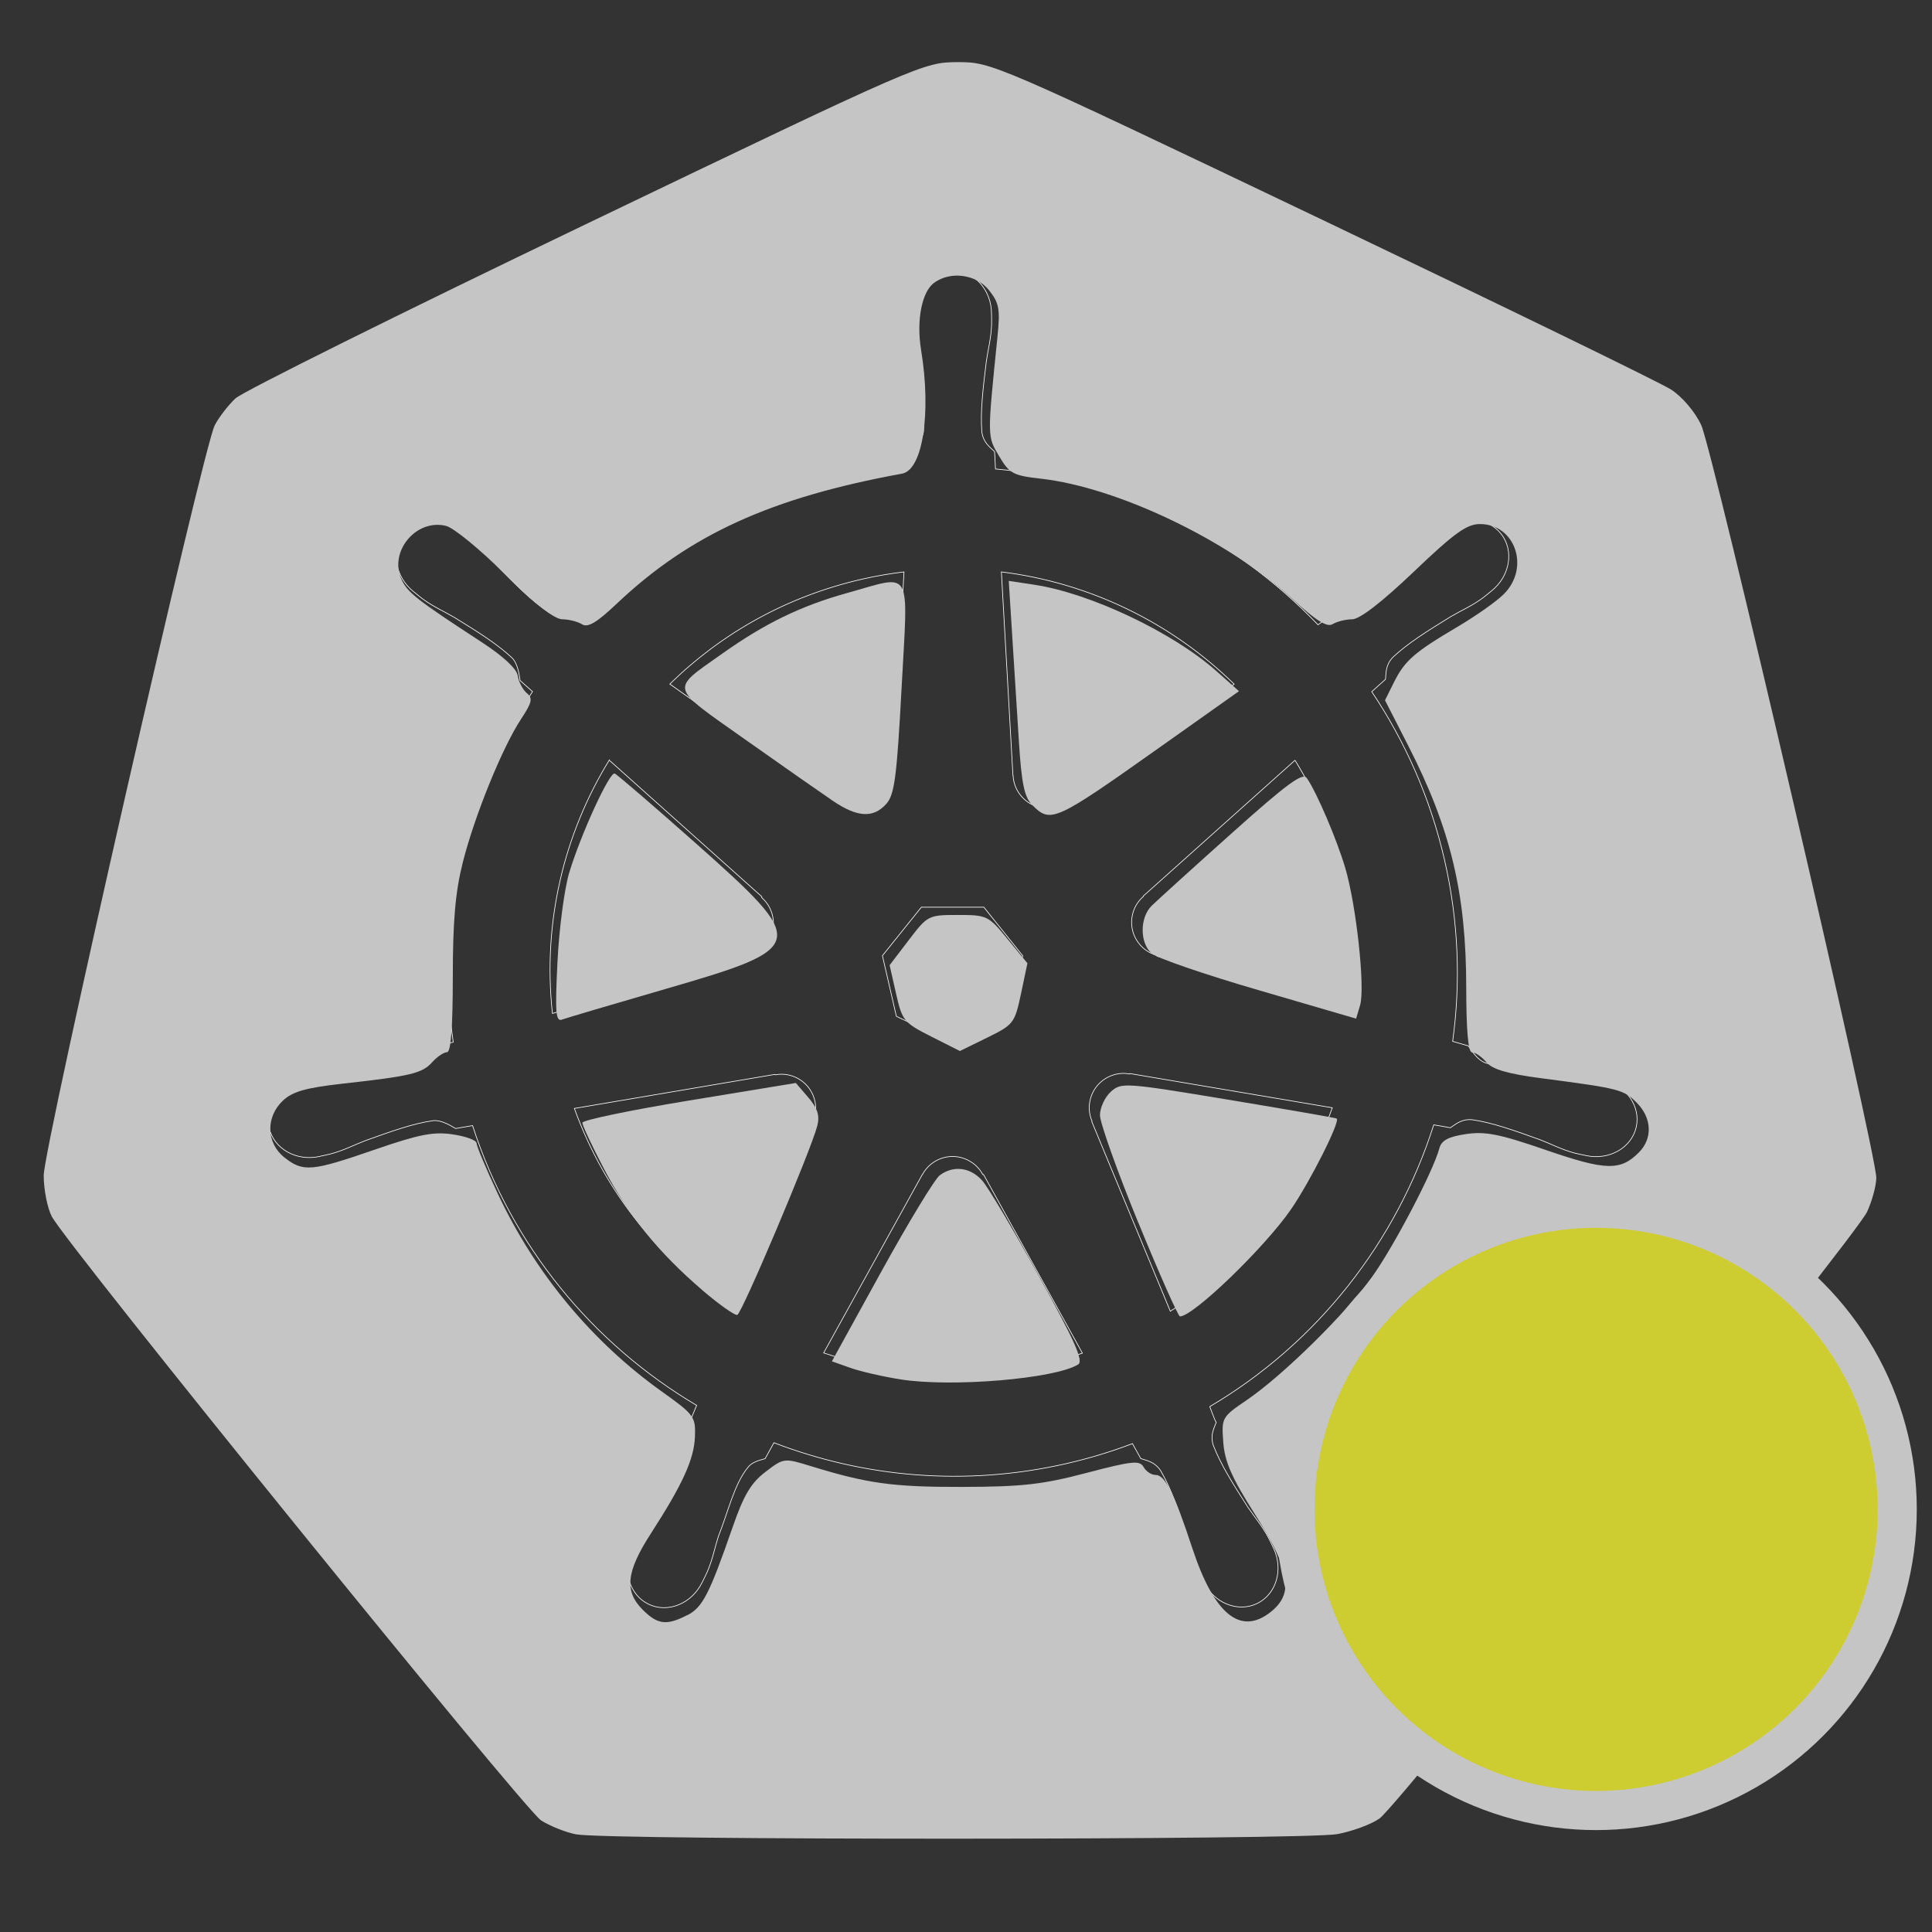 <?xml version="1.0" encoding="UTF-8" standalone="no"?>
<!-- Created with Inkscape (http://www.inkscape.org/) -->

<svg
   xmlns:dc="http://purl.org/dc/elements/1.1/"
   xmlns:cc="http://creativecommons.org/ns#"
   xmlns:rdf="http://www.w3.org/1999/02/22-rdf-syntax-ns#"
   xmlns:svg="http://www.w3.org/2000/svg"
   xmlns="http://www.w3.org/2000/svg"
   xmlns:sodipodi="http://sodipodi.sourceforge.net/DTD/sodipodi-0.dtd"
   xmlns:inkscape="http://www.inkscape.org/namespaces/inkscape"
   width="24"
   height="24"
   id="svg2"
   version="1.1"
   inkscape:version="0.92.3 (2405546, 2018-03-11)"
   sodipodi:docname="cluster-yellow.svg"
   inkscape:export-filename="/home/thockin/src/kubernetes/new.png"
   inkscape:export-xdpi="460.95001"
   inkscape:export-ydpi="460.95001">
  <rect width="100%" height="100%" fill="#333333" stroke="none"/>
  <defs
     id="defs4" />
  <sodipodi:namedview
     id="base"
     pagecolor="#ffffff"
     bordercolor="#666666"
     borderopacity="1.0"
     inkscape:pageopacity="0.0"
     inkscape:pageshadow="2"
     inkscape:zoom="8.0952545"
     inkscape:cx="27.36019"
     inkscape:cy="21.348054"
     inkscape:document-units="px"
     inkscape:current-layer="layer1"
     showgrid="false"
     inkscape:window-width="1920"
     inkscape:window-height="1017"
     inkscape:window-x="-8"
     inkscape:window-y="-8"
     inkscape:window-maximized="1"
     inkscape:snap-global="false"
     fit-margin-top="10"
     fit-margin-left="10"
     fit-margin-right="10"
     fit-margin-bottom="10" />
  <g
     inkscape:label="Layer 1"
     inkscape:groupmode="layer"
     id="layer1"
     transform="translate(-6.326,-852.719)">
    <g
       id="g3052"
       transform="matrix(0.033,0,0,0.033,6.025,847.036)">
      <path
         style="fill:none;fill-opacity:1;stroke:#c5c5c5;stroke-width:0;stroke-miterlimit:4;stroke-dasharray:none;stroke-opacity:1"
         d="m 365.312,184.812 a 46.725,46.342 0 0 0 -17.906,4.531 l -244.344,116.75 a 46.725,46.342 0 0 0 -25.281,31.438 L 17.5,599.781 A 46.725,46.342 0 0 0 23.844,635.312 46.725,46.342 0 0 0 26.5,639 l 169.125,210.281 a 46.725,46.342 0 0 0 36.531,17.438 L 503.375,866.656 A 46.725,46.342 0 0 0 539.906,849.25 L 708.969,638.938 A 46.725,46.342 0 0 0 718,599.719 l -60.375,-262.25 a 46.725,46.342 0 0 0 -25.281,-31.438 l -244.375,-116.688 A 46.725,46.342 0 0 0 365.312,184.812 Z"
         id="path3055"
         inkscape:connector-curvature="0"
         inkscape:export-filename="new.png"
         inkscape:export-xdpi="250.55"
         inkscape:export-ydpi="250.55" />
      <path
         inkscape:connector-curvature="0"
         id="path3059"
         d="m 367.734,274.06 c -8.077,8.2e-4 -14.626,7.276 -14.625,16.25 1e-5,0.138 0.028,0.269 0.031,0.406 -0.012,1.219 -0.071,2.688 -0.031,3.75 0.193,5.176 1.321,9.137 2,13.906 1.23,10.207 2.261,18.667 1.625,26.531 -0.619,2.965 -2.803,5.677 -4.75,7.562 l -0.344,6.188 c -8.777,0.727 -17.612,2.059 -26.438,4.062 -37.975,8.622 -70.67,28.183 -95.562,54.594 -1.615,-1.102 -4.441,-3.129 -5.281,-3.75 -2.611,0.353 -5.25,1.158 -8.688,-0.844 -6.545,-4.406 -12.506,-10.487 -19.719,-17.812 -3.305,-3.504 -5.698,-6.841 -9.625,-10.219 -0.892,-0.767 -2.253,-1.805 -3.25,-2.594 -3.07,-2.448 -6.691,-3.724 -10.188,-3.844 -4.496,-0.154 -8.824,1.604 -11.656,5.156 -5.035,6.315 -3.423,15.968 3.594,21.562 0.071,0.057 0.147,0.101 0.219,0.156 0.964,0.782 2.145,1.783 3.031,2.438 4.167,3.077 7.973,4.651 12.125,7.094 8.747,5.402 15.998,9.881 21.75,15.281 2.246,2.394 2.639,6.613 2.938,8.438 l 4.688,4.188 c -25.093,37.764 -36.707,84.409 -29.844,131.938 l -6.125,1.781 c -1.614,2.085 -3.895,5.365 -6.281,6.344 -7.525,2.37 -15.994,3.241 -26.219,4.312 -4.8,0.399 -8.942,0.161 -14.031,1.125 -1.12,0.212 -2.681,0.619 -3.906,0.906 -0.043,0.009 -0.082,0.022 -0.125,0.031 -0.067,0.015 -0.155,0.048 -0.219,0.062 -8.62,2.083 -14.158,10.006 -12.375,17.812 1.783,7.808 10.203,12.557 18.875,10.688 0.063,-0.014 0.153,-0.017 0.219,-0.031 0.098,-0.022 0.184,-0.07 0.281,-0.094 1.209,-0.265 2.724,-0.561 3.781,-0.844 5.003,-1.34 8.627,-3.308 13.125,-5.031 9.677,-3.471 17.692,-6.37 25.5,-7.5 3.261,-0.255 6.697,2.012 8.406,2.969 l 6.375,-1.094 c 14.67,45.483 45.414,82.245 84.344,105.312 l -2.656,6.375 c 0.957,2.475 2.013,5.825 1.3,8.269 -2.839,7.361 -7.701,15.131 -13.238,23.793 -2.681,4.002 -5.425,7.108 -7.844,11.688 -0.579,1.096 -1.316,2.779 -1.875,3.938 -3.759,8.042 -1.002,17.305 6.219,20.781 7.266,3.498 16.284,-0.191 20.188,-8.25 0.006,-0.011 0.026,-0.02 0.031,-0.031 0.004,-0.009 -0.004,-0.022 0,-0.031 0.556,-1.143 1.344,-2.644 1.812,-3.719 2.072,-4.747 2.762,-8.815 4.219,-13.406 3.87,-9.72 5.996,-19.919 11.323,-26.274 1.459,-1.74 3.837,-2.409 6.302,-3.07 l 3.312,-6 c 33.938,13.027 71.927,16.522 109.875,7.906 8.657,-1.966 17.014,-4.509 25.094,-7.562 0.931,1.651 2.661,4.826 3.125,5.625 2.506,0.815 5.24,1.236 7.469,4.531 3.985,6.809 6.711,14.864 10.031,24.594 1.457,4.591 2.178,8.659 4.25,13.406 0.472,1.082 1.256,2.605 1.812,3.75 3.895,8.085 12.942,11.787 20.219,8.281 7.22,-3.478 9.98,-12.74 6.219,-20.781 -0.559,-1.158 -1.327,-2.842 -1.906,-3.938 -2.419,-4.58 -5.163,-7.654 -7.844,-11.656 -5.537,-8.662 -10.13,-15.858 -12.969,-23.219 -1.187,-3.797 0.2,-6.158 1.125,-8.625 -0.554,-0.635 -1.739,-4.22 -2.438,-5.906 40.457,-23.888 70.299,-62.021 84.312,-106.062 1.892,0.297 5.182,0.879 6.25,1.094 2.2,-1.451 4.222,-3.344 8.188,-3.031 7.808,1.129 15.823,4.03 25.5,7.5 4.498,1.723 8.122,3.723 13.125,5.062 1.057,0.283 2.572,0.547 3.781,0.812 0.097,0.024 0.183,0.071 0.281,0.094 0.065,0.015 0.156,0.017 0.219,0.031 8.672,1.867 17.094,-2.879 18.875,-10.688 1.781,-7.807 -3.754,-15.732 -12.375,-17.812 -1.254,-0.285 -3.032,-0.769 -4.25,-1 -5.089,-0.964 -9.231,-0.726 -14.031,-1.125 -10.225,-1.071 -18.694,-1.943 -26.219,-4.312 -3.068,-1.19 -5.251,-4.841 -6.313,-6.344 l -5.906,-1.719 c 3.062,-22.154 2.237,-45.211 -3.062,-68.281 -5.348,-23.285 -14.8,-44.581 -27.406,-63.344 1.515,-1.377 4.376,-3.911 5.188,-4.656 0.237,-2.624 0.033,-5.376 2.75,-8.281 5.751,-5.401 13.003,-9.879 21.75,-15.281 4.152,-2.443 7.99,-4.017 12.156,-7.094 0.942,-0.696 2.229,-1.798 3.219,-2.594 7.015,-5.596 8.631,-15.248 3.594,-21.562 -5.037,-6.314 -14.797,-6.909 -21.812,-1.312 -0.999,0.791 -2.354,1.823 -3.25,2.594 -3.926,3.378 -6.351,6.714 -9.656,10.219 -7.212,7.326 -13.174,13.438 -19.719,17.844 -2.836,1.651 -6.99,1.08 -8.875,0.969 l -5.562,3.969 c -31.719,-33.261 -74.905,-54.525 -121.406,-58.656 -0.13,-1.949 -0.3,-5.471 -0.344,-6.531 -1.904,-1.822 -4.203,-3.377 -4.781,-7.312 -0.636,-7.864 0.426,-16.325 1.656,-26.531 0.679,-4.769 1.807,-8.73 2,-13.906 0.044,-1.177 -0.026,-2.884 -0.031,-4.156 -9.6e-4,-8.974 -6.548,-16.251 -14.625,-16.25 z m -18.312,113.438 -4.344,76.719 -0.312,0.156 c -0.291,6.863 -5.94,12.344 -12.875,12.344 -2.841,0 -5.463,-0.912 -7.594,-2.469 l -0.125,0.062 -62.906,-44.594 c 19.334,-19.011 44.063,-33.06 72.562,-39.531 5.206,-1.182 10.41,-2.059 15.594,-2.688 z m 36.656,0 c 33.273,4.092 64.045,19.159 87.625,42.25 l -62.5,44.312 -0.219,-0.094 c -5.547,4.052 -13.363,3.046 -17.688,-2.375 -1.771,-2.221 -2.701,-4.832 -2.812,-7.469 l -0.062,-0.031 z m -147.625,70.875 57.438,51.375 -0.062,0.312 c 5.184,4.507 5.949,12.328 1.625,17.75 -1.771,2.221 -4.142,3.711 -6.688,4.406 l -0.062,0.25 -73.625,21.25 c -3.747,-34.265 4.329,-67.574 21.375,-95.344 z m 258.156,0.031 c 8.534,13.833 14.997,29.282 18.844,46.031 3.801,16.548 4.755,33.067 3.188,49.031 l -74,-21.312 -0.062,-0.312 c -6.627,-1.811 -10.699,-8.552 -9.156,-15.312 0.632,-2.77 2.102,-5.113 4.094,-6.844 l -0.031,-0.156 57.125,-51.125 z m -140.656,55.312 h 23.531 l 14.625,18.281 -5.25,22.812 -21.125,10.156 -21.188,-10.188 -5.25,-22.812 z m 75.438,62.562 c 1,-0.051 1.996,0.04 2.969,0.219 l 0.125,-0.156 76.156,12.875 c -11.146,31.313 -32.473,58.44 -60.969,76.594 l -29.562,-71.406 0.094,-0.125 c -2.716,-6.31 0.002,-13.71 6.25,-16.719 1.6,-0.77 3.271,-1.197 4.938,-1.281 z m -127.906,0.312 c 5.812,0.082 11.025,4.115 12.375,10.031 0.632,2.77 0.325,5.514 -0.719,7.938 l 0.219,0.281 -29.25,70.688 c -27.347,-17.549 -49.129,-43.824 -60.781,-76.062 l 75.5,-12.812 0.125,0.156 c 0.845,-0.155 1.701,-0.23 2.531,-0.219 z m 63.781,30.969 c 2.024,-0.074 4.079,0.341 6.031,1.281 2.56,1.233 4.537,3.173 5.781,5.5 h 0.281 l 37.219,67.25 c -4.83,1.619 -9.796,3.003 -14.875,4.156 -28.465,6.463 -56.839,4.505 -82.531,-4.25 l 37.125,-67.125 h 0.062 c 2.228,-4.164 6.452,-6.649 10.906,-6.812 z"
         style="color:#000000;font-style:normal;font-variant:normal;font-weight:normal;font-stretch:normal;font-size:medium;line-height:normal;font-family:Sans;-inkscape-font-specification:Sans;text-indent:0;text-align:start;text-decoration:none;text-decoration-line:none;letter-spacing:normal;word-spacing:normal;text-transform:none;writing-mode:lr-tb;direction:ltr;baseline-shift:baseline;text-anchor:start;display:inline;overflow:visible;visibility:visible;fill:none;fill-opacity:1;stroke:#ffffff;stroke-width:0.25;stroke-miterlimit:4;stroke-dasharray:none;stroke-opacity:1;marker:none;enable-background:accumulate"
         sodipodi:nodetypes="ccccccccsccccscssccsccccccccscccsccccccccccccccscccscsccsccccscscsccccccccscccscsccccsccccscscscccccccccccccccscccsccccccccccccscccccscccccccccccccccccccccccscccscccccccccscccscccc"
         inkscape:export-filename="./path3059.png"
         inkscape:export-xdpi="250.55"
         inkscape:export-ydpi="250.55" />
    </g>
    <path
       style="fill:#c5c5c5;stroke-width:0.066"
       d="m 13.487,875.507 c -0.131,-0.025 -0.328,-0.104 -0.438,-0.173 -0.207,-0.131 -5.902,-7.16 -6.08,-7.504 -0.055,-0.106 -0.1,-0.335 -0.1,-0.508 1.567e-4,-0.357 1.98,-9.043 2.125,-9.321 0.052,-0.099 0.167,-0.249 0.257,-0.333 0.09,-0.084 2.049,-1.058 4.353,-2.164 4.159,-1.997 4.193,-2.011 4.616,-2.013 0.425,-10e-4 0.442,0.006 4.527,1.956 2.255,1.077 4.208,2.027 4.339,2.112 0.137,0.089 0.295,0.274 0.372,0.437 0.143,0.302 2.179,9.054 2.176,9.355 -9.74e-4,0.099 -0.053,0.289 -0.115,0.423 -0.143,0.308 -5.811,7.361 -6.056,7.535 -0.1,0.071 -0.336,0.159 -0.524,0.194 -0.39,0.074 -9.075,0.077 -9.453,0.003 z m 1.377,-2.723 c 0.19,-0.098 0.273,-0.259 0.565,-1.1 0.136,-0.392 0.227,-0.544 0.405,-0.68 0.229,-0.175 0.23,-0.175 0.569,-0.071 0.702,0.216 1.019,0.259 1.881,0.257 0.74,-0.002 0.993,-0.03 1.539,-0.174 0.568,-0.149 0.661,-0.159 0.709,-0.073 0.03,0.054 0.097,0.098 0.148,0.098 0.119,0 0.23,0.221 0.456,0.906 0.272,0.826 0.598,1.093 0.973,0.798 0.293,-0.231 0.247,-0.52 -0.193,-1.214 -0.289,-0.456 -0.376,-0.653 -0.394,-0.895 -0.023,-0.306 -0.018,-0.314 0.289,-0.523 0.449,-0.305 1.231,-1.075 1.561,-1.535 0.271,-0.378 0.761,-1.315 0.834,-1.594 0.026,-0.098 0.11,-0.144 0.329,-0.177 0.242,-0.036 0.419,-10e-4 0.995,0.198 0.743,0.256 0.924,0.261 1.154,0.031 0.174,-0.174 0.163,-0.43 -0.027,-0.62 -0.163,-0.163 -0.215,-0.176 -1.179,-0.302 -0.422,-0.055 -0.611,-0.11 -0.687,-0.199 -0.058,-0.068 -0.138,-0.123 -0.178,-0.123 -0.049,0 -0.072,-0.262 -0.073,-0.804 -3.9e-4,-1.17 -0.193,-1.976 -0.721,-3.007 l -0.288,-0.563 0.112,-0.225 c 0.134,-0.268 0.252,-0.371 0.791,-0.689 0.225,-0.133 0.484,-0.315 0.574,-0.406 0.327,-0.327 0.141,-0.869 -0.298,-0.869 -0.163,0 -0.317,0.111 -0.82,0.591 -0.401,0.382 -0.672,0.591 -0.767,0.592 -0.081,5.3e-4 -0.19,0.028 -0.242,0.06 -0.069,0.043 -0.203,-0.04 -0.501,-0.313 -0.798,-0.73 -2.173,-1.387 -3.126,-1.494 -0.345,-0.039 -0.388,-0.063 -0.517,-0.28 -0.148,-0.25 -0.148,-0.225 -0.02,-1.484 0.035,-0.341 0.021,-0.418 -0.103,-0.574 -0.159,-0.201 -0.479,-0.245 -0.684,-0.095 -0.153,0.112 -0.222,0.466 -0.162,0.833 0.129,0.787 0.021,1.491 -0.237,1.538 -1.626,0.297 -2.636,0.757 -3.54,1.612 -0.251,0.238 -0.363,0.305 -0.435,0.259 -0.053,-0.033 -0.163,-0.061 -0.245,-0.062 -0.098,-6.5e-4 -0.34,-0.191 -0.71,-0.559 -0.309,-0.307 -0.638,-0.577 -0.733,-0.601 -0.37,-0.093 -0.713,0.316 -0.555,0.663 0.075,0.166 0.19,0.255 0.998,0.782 0.268,0.175 0.434,0.33 0.447,0.417 0.011,0.076 0.062,0.173 0.112,0.215 0.077,0.064 0.066,0.115 -0.071,0.322 -0.231,0.349 -0.577,1.2 -0.723,1.777 -0.093,0.368 -0.125,0.727 -0.125,1.427 -3.35e-4,0.633 -0.024,0.935 -0.072,0.935 -0.04,6e-5 -0.123,0.056 -0.185,0.125 -0.125,0.138 -0.261,0.171 -1.115,0.266 -0.454,0.051 -0.619,0.098 -0.738,0.21 -0.217,0.203 -0.208,0.529 0.019,0.707 0.233,0.183 0.336,0.174 1.122,-0.098 0.553,-0.191 0.73,-0.225 0.97,-0.189 0.162,0.024 0.294,0.073 0.294,0.109 0,0.036 0.117,0.316 0.261,0.622 0.464,0.991 1.169,1.841 2.04,2.463 0.401,0.286 0.421,0.313 0.412,0.558 -0.01,0.282 -0.151,0.591 -0.549,1.208 -0.305,0.473 -0.331,0.714 -0.1,0.945 0.185,0.185 0.297,0.199 0.552,0.067 z"
       id="path4169"
       inkscape:connector-curvature="0" />
    <path
       style="fill:#c5c5c5;stroke-width:0.066"
       d="m 16.67,862.666 c -0.14,-0.095 -0.632,-0.439 -1.092,-0.764 -0.946,-0.669 -0.928,-0.604 -0.282,-1.062 0.536,-0.38 0.98,-0.595 1.555,-0.755 0.821,-0.228 0.756,-0.341 0.675,1.177 -0.06,1.117 -0.088,1.33 -0.191,1.444 -0.162,0.179 -0.359,0.168 -0.665,-0.04 z"
       id="path4171"
       inkscape:connector-curvature="0" />
    <path
       style="fill:#c5c5c5;stroke-width:0.066"
       d="m 19.147,862.717 c -0.096,-0.096 -0.131,-0.264 -0.164,-0.787 -0.023,-0.366 -0.061,-0.964 -0.084,-1.33 l -0.042,-0.665 0.318,0.048 c 0.691,0.104 1.716,0.589 2.256,1.068 l 0.286,0.254 -0.978,0.693 c -1.316,0.932 -1.36,0.952 -1.592,0.72 z"
       id="path4173"
       inkscape:connector-curvature="0" />
    <path
       style="fill:#c5c5c5;stroke-width:0.066"
       d="m 21.96,865.019 c -0.668,-0.194 -1.266,-0.4 -1.329,-0.457 -0.148,-0.133 -0.147,-0.444 0.001,-0.591 0.064,-0.063 0.509,-0.467 0.99,-0.897 0.695,-0.622 0.887,-0.763 0.938,-0.689 0.122,0.175 0.371,0.758 0.477,1.115 0.137,0.461 0.249,1.49 0.185,1.705 l -0.05,0.168 z"
       id="path4175"
       inkscape:connector-curvature="0" />
    <path
       style="fill:#c5c5c5;stroke-width:0.066"
       d="m 20.466,867.907 c -0.262,-0.641 -0.476,-1.241 -0.476,-1.335 7.14e-4,-0.094 0.061,-0.225 0.135,-0.291 0.13,-0.117 0.169,-0.115 1.46,0.099 0.73,0.121 1.335,0.226 1.346,0.234 0.047,0.034 -0.327,0.777 -0.565,1.124 -0.326,0.475 -1.216,1.334 -1.382,1.334 -0.022,-6e-5 -0.255,-0.524 -0.517,-1.165 z"
       id="path4177"
       inkscape:connector-curvature="0" />
    <path
       style="fill:#c5c5c5;stroke-width:0.066"
       d="m 17.524,869.856 c -0.22,-0.034 -0.505,-0.099 -0.632,-0.144 l -0.232,-0.082 0.614,-1.115 c 0.338,-0.613 0.665,-1.152 0.727,-1.197 0.17,-0.125 0.378,-0.099 0.525,0.065 0.073,0.081 0.391,0.616 0.707,1.189 0.447,0.81 0.555,1.054 0.486,1.097 -0.286,0.177 -1.557,0.285 -2.196,0.187 z"
       id="path4179"
       inkscape:connector-curvature="0" />
    <path
       style="fill:#c5c5c5;stroke-width:0.066"
       d="m 15.051,868.746 c -0.546,-0.468 -0.923,-0.933 -1.226,-1.514 -0.146,-0.28 -0.265,-0.534 -0.265,-0.566 0,-0.032 0.597,-0.156 1.326,-0.276 l 1.326,-0.218 0.155,0.18 c 0.115,0.134 0.144,0.224 0.112,0.351 -0.073,0.291 -0.936,2.332 -0.994,2.35 -0.03,0.01 -0.226,-0.129 -0.435,-0.307 z"
       id="path4181"
       inkscape:connector-curvature="0" />
    <path
       style="fill:#c5c5c5;stroke-width:0.066"
       d="m 13.251,864.67 c 0.02,-0.412 0.086,-0.911 0.146,-1.11 0.145,-0.48 0.501,-1.255 0.565,-1.232 0.028,0.01 0.482,0.401 1.009,0.868 1.405,1.248 1.396,1.294 -0.37,1.806 -0.662,0.192 -1.244,0.364 -1.295,0.383 -0.076,0.028 -0.086,-0.091 -0.055,-0.715 z"
       id="path4183"
       inkscape:connector-curvature="0" />
    <path
       style="fill:#c5c5c5;stroke-width:0.066"
       d="m 17.893,865.595 c -0.339,-0.172 -0.36,-0.197 -0.436,-0.533 l -0.08,-0.353 0.238,-0.312 c 0.234,-0.307 0.243,-0.312 0.61,-0.312 0.362,0 0.379,0.008 0.618,0.3 l 0.246,0.3 -0.08,0.379 c -0.078,0.366 -0.092,0.384 -0.42,0.545 l -0.339,0.166 z"
       id="path4185"
       inkscape:connector-curvature="0" />
    <circle
       cx="26.153"
       cy="871.469"
       id="ellipse3796"
       style="fill:#cdcd32;stroke:#c5c5c5;stroke-width:0.486"
       r="3.741" />
  </g>
</svg>
